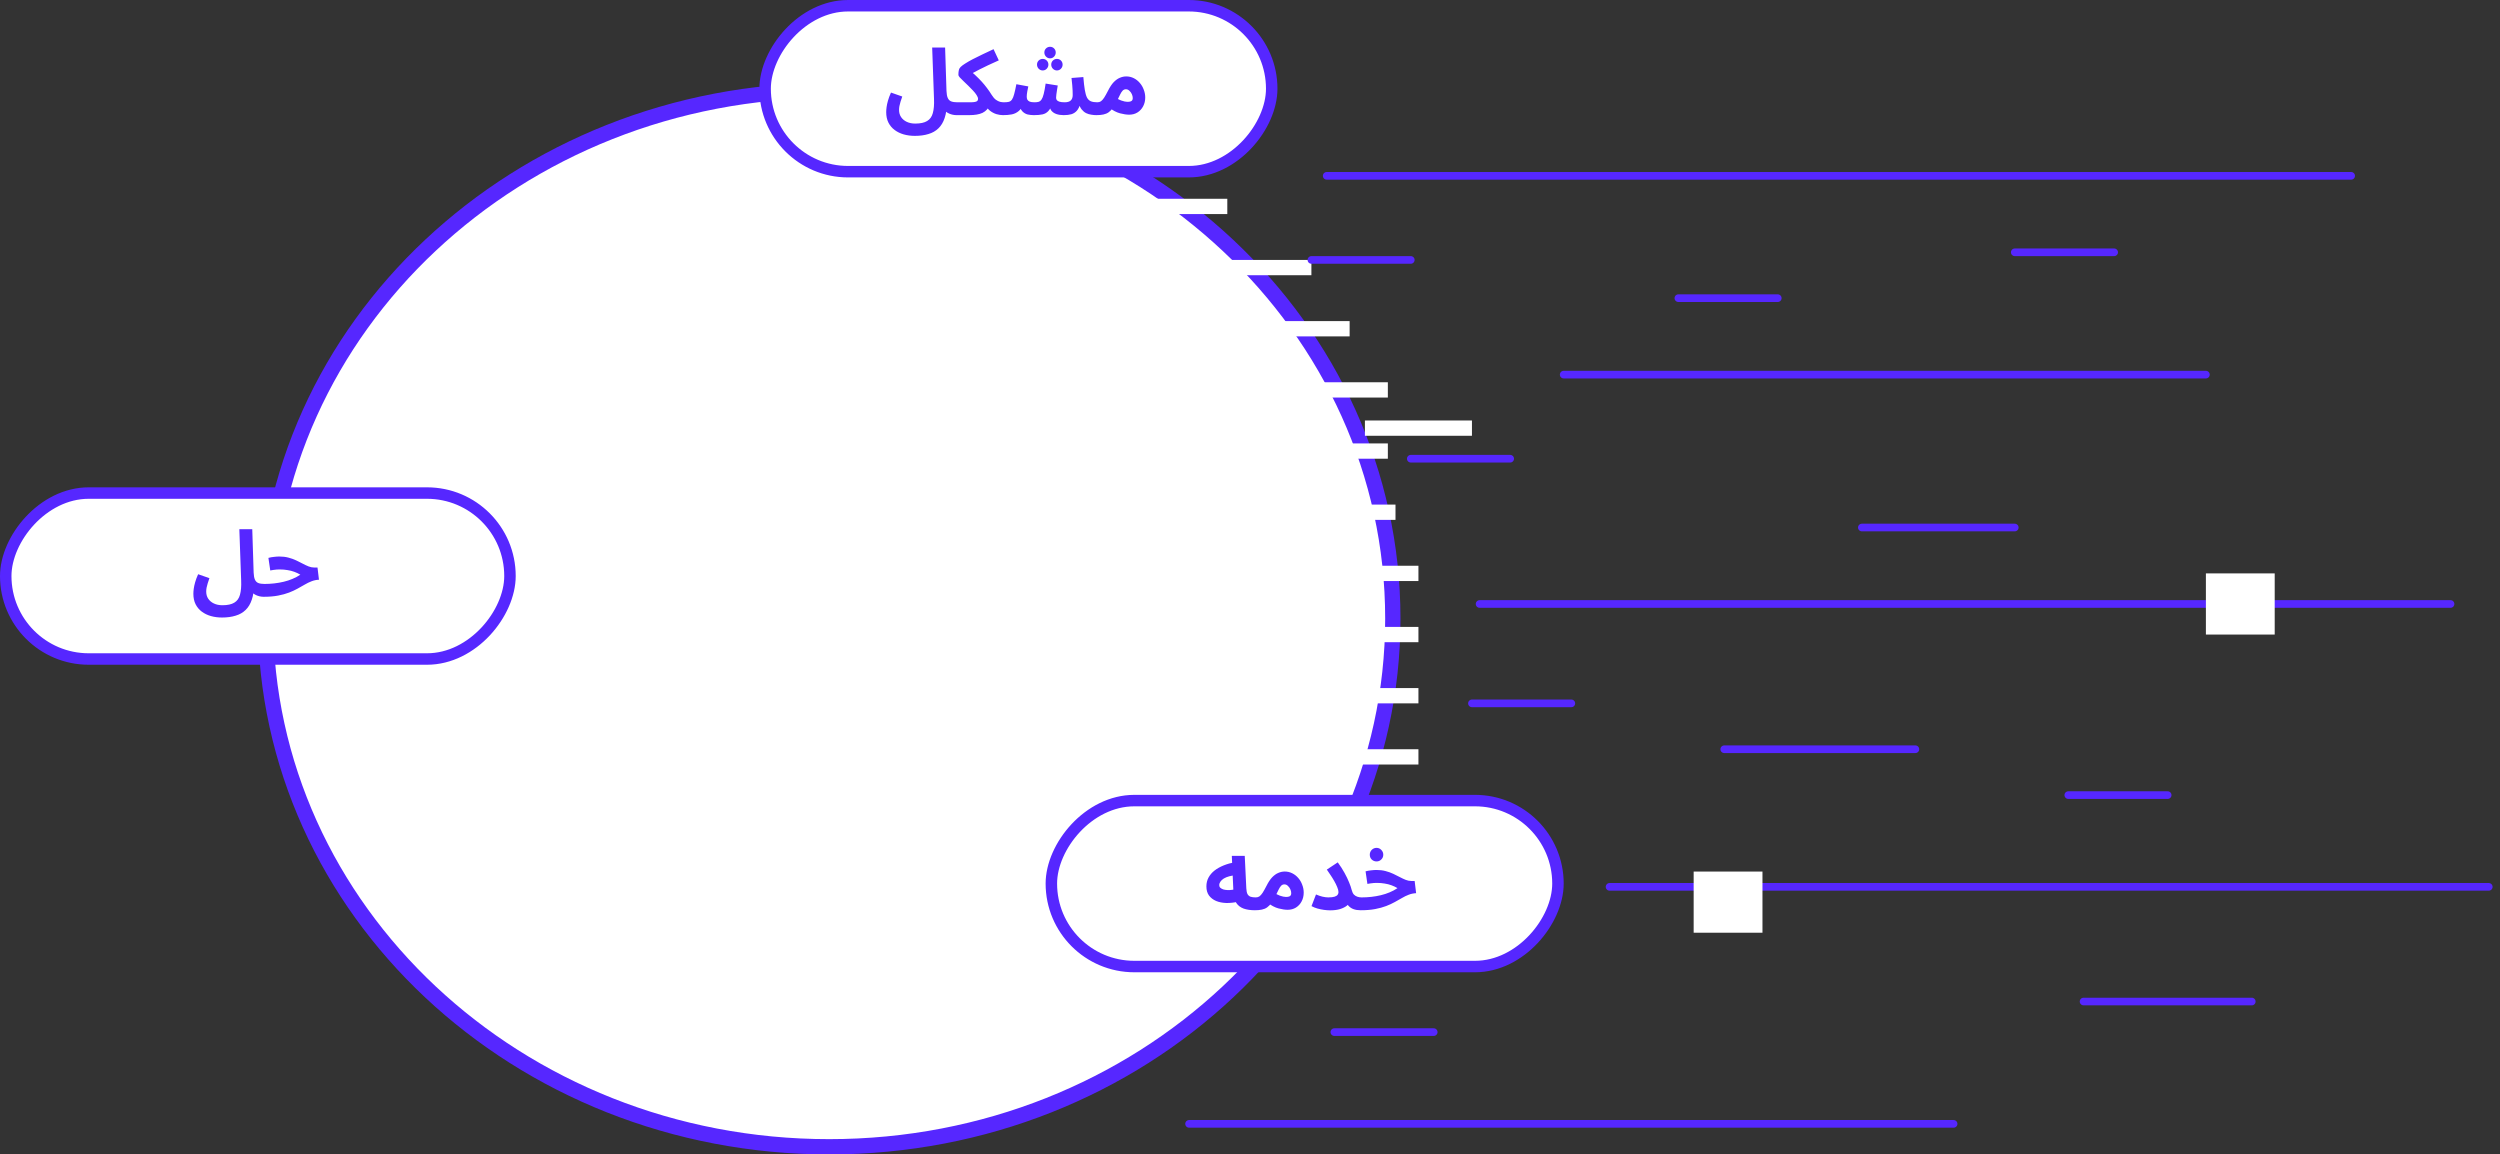 <svg width="327" height="151" viewBox="0 0 327 151" fill="none" xmlns="http://www.w3.org/2000/svg">
<rect x="0" y="0" width="327" height="151" fill="#333333" stroke="none"/>
<path d="M34.727 80.915C34.727 119.01 67.675 150 108.454 150C149.234 150 182.181 119.01 182.181 80.915C182.181 42.82 149.234 11.83 108.454 11.83C67.675 11.83 34.727 42.82 34.727 80.915Z" fill="white" stroke="#5627FF" stroke-width="2"/>
<rect x="-0.75" y="0.75" width="65.955" height="21.707" rx="10.854" transform="matrix(-1 0 0 1 65.955 63.742)" fill="white" stroke="#5627FF" stroke-width="1.5"/>
<rect x="-0.75" y="0.75" width="66.264" height="21.707" rx="10.854" transform="matrix(-1 0 0 1 165.591 0)" fill="white" stroke="#5627FF" stroke-width="1.5"/>
<rect x="-0.75" y="0.75" width="66.264" height="21.707" rx="10.854" transform="matrix(-1 0 0 1 203.031 103.967)" fill="white" stroke="#5627FF" stroke-width="1.5"/>
<path d="M25.293 77.664C25.293 77.48 25.308 77.264 25.34 77.016C25.372 76.768 25.433 76.488 25.52 76.176C25.608 75.856 25.741 75.5 25.916 75.108L27.392 75.624C27.305 75.872 27.229 76.1 27.165 76.308C27.101 76.508 27.052 76.696 27.02 76.872C26.988 77.04 26.973 77.208 26.973 77.376C26.973 77.736 27.061 78.048 27.236 78.312C27.421 78.584 27.669 78.792 27.98 78.936C28.3 79.088 28.669 79.164 29.084 79.164C29.765 79.164 30.285 79.052 30.645 78.828C31.012 78.612 31.261 78.268 31.389 77.796C31.524 77.316 31.576 76.696 31.544 75.936L31.305 69.216H32.996L33.176 74.892C33.193 75.292 33.248 75.6 33.344 75.816C33.441 76.032 33.589 76.18 33.788 76.26C33.996 76.34 34.264 76.38 34.593 76.38C34.897 76.38 35.112 76.46 35.24 76.62C35.368 76.772 35.432 76.964 35.432 77.196C35.432 77.444 35.349 77.652 35.181 77.82C35.013 77.98 34.776 78.06 34.472 78.06C34.297 78.06 34.108 78.036 33.908 77.988C33.709 77.94 33.517 77.864 33.333 77.76C33.148 77.656 32.989 77.52 32.852 77.352C32.717 77.176 32.624 76.96 32.577 76.704L33.224 76.38C33.224 77.188 33.129 77.872 32.937 78.432C32.752 78.992 32.48 79.444 32.12 79.788C31.768 80.132 31.332 80.38 30.812 80.532C30.3 80.692 29.709 80.772 29.037 80.772C28.524 80.772 28.041 80.708 27.584 80.58C27.137 80.452 26.741 80.26 26.396 80.004C26.052 79.748 25.78 79.424 25.581 79.032C25.389 78.648 25.293 78.192 25.293 77.664ZM34.473 78.06L34.593 76.38C35.025 76.38 35.453 76.356 35.877 76.308C36.301 76.26 36.713 76.188 37.113 76.092C37.513 75.996 37.893 75.872 38.253 75.72C38.621 75.568 38.965 75.384 39.285 75.168C39.045 75.024 38.785 74.9 38.505 74.796C38.225 74.692 37.925 74.616 37.605 74.568C37.293 74.512 36.961 74.484 36.609 74.484C36.481 74.484 36.345 74.488 36.201 74.496C36.065 74.504 35.925 74.52 35.781 74.544C35.637 74.56 35.493 74.584 35.349 74.616L35.109 72.972C35.341 72.908 35.585 72.864 35.841 72.84C36.105 72.808 36.337 72.792 36.537 72.792C36.969 72.792 37.365 72.84 37.725 72.936C38.093 73.032 38.429 73.152 38.733 73.296C39.045 73.44 39.333 73.584 39.597 73.728C39.869 73.872 40.125 73.992 40.365 74.088C40.613 74.184 40.853 74.232 41.085 74.232H41.529L41.721 75.828C41.377 75.844 41.053 75.912 40.749 76.032C40.453 76.144 40.157 76.288 39.861 76.464C39.573 76.632 39.261 76.808 38.925 76.992C38.597 77.176 38.225 77.348 37.809 77.508C37.393 77.668 36.913 77.8 36.369 77.904C35.825 78.008 35.193 78.06 34.473 78.06Z" fill="#5627FF"/>
<path d="M164.145 119.06C163.577 119.06 163.085 118.988 162.669 118.844C162.261 118.692 161.945 118.452 161.721 118.124C161.497 117.788 161.369 117.34 161.337 116.78L161.121 111.944H162.813L163.017 116.192C163.033 116.52 163.085 116.772 163.173 116.948C163.269 117.116 163.405 117.232 163.581 117.296C163.757 117.352 163.985 117.38 164.265 117.38C164.569 117.38 164.785 117.46 164.913 117.62C165.041 117.772 165.105 117.964 165.105 118.196C165.105 118.444 165.021 118.652 164.853 118.82C164.693 118.98 164.457 119.06 164.145 119.06ZM161.949 117.944C161.413 118.064 160.897 118.12 160.401 118.112C159.905 118.096 159.461 118.008 159.069 117.848C158.677 117.68 158.365 117.44 158.133 117.128C157.909 116.816 157.797 116.42 157.797 115.94C157.797 115.516 157.889 115.132 158.073 114.788C158.265 114.436 158.529 114.128 158.865 113.864C159.209 113.6 159.609 113.376 160.065 113.192C160.521 113.008 161.017 112.868 161.553 112.772L161.721 114.476C161.377 114.492 161.065 114.54 160.785 114.62C160.513 114.692 160.277 114.788 160.077 114.908C159.885 115.028 159.737 115.164 159.633 115.316C159.529 115.46 159.477 115.616 159.477 115.784C159.477 115.92 159.525 116.032 159.621 116.12C159.717 116.208 159.845 116.28 160.005 116.336C160.165 116.384 160.349 116.412 160.557 116.42C160.765 116.428 160.977 116.416 161.193 116.384C161.417 116.352 161.637 116.3 161.853 116.228L161.949 117.944ZM164.141 119.06L164.261 117.38C164.445 117.38 164.601 117.336 164.729 117.248C164.865 117.152 165.005 116.996 165.149 116.78C165.293 116.556 165.461 116.256 165.653 115.88C165.893 115.4 166.141 115.024 166.397 114.752C166.661 114.48 166.929 114.288 167.201 114.176C167.481 114.056 167.761 113.996 168.041 113.996C168.393 113.996 168.721 114.072 169.025 114.224C169.329 114.376 169.593 114.584 169.817 114.848C170.041 115.104 170.213 115.4 170.333 115.736C170.461 116.064 170.525 116.404 170.525 116.756C170.525 117.18 170.433 117.564 170.249 117.908C170.073 118.244 169.825 118.512 169.505 118.712C169.193 118.904 168.833 119 168.425 119C168.081 119 167.681 118.94 167.225 118.82C166.769 118.7 166.289 118.448 165.785 118.064L166.397 116.612C166.757 116.86 167.093 117.04 167.405 117.152C167.725 117.264 167.989 117.32 168.197 117.32C168.357 117.32 168.489 117.304 168.593 117.272C168.697 117.24 168.773 117.188 168.821 117.116C168.869 117.044 168.893 116.948 168.893 116.828C168.893 116.66 168.853 116.488 168.773 116.312C168.693 116.136 168.585 115.988 168.449 115.868C168.321 115.74 168.169 115.676 167.993 115.676C167.825 115.676 167.681 115.74 167.561 115.868C167.449 115.988 167.337 116.164 167.225 116.396C167.121 116.62 166.993 116.884 166.841 117.188C166.657 117.556 166.477 117.864 166.301 118.112C166.125 118.352 165.937 118.544 165.737 118.688C165.545 118.824 165.317 118.92 165.053 118.976C164.797 119.032 164.493 119.06 164.141 119.06ZM173.741 117.38C174.101 117.38 174.377 117.348 174.569 117.284C174.761 117.22 174.893 117.136 174.965 117.032C175.037 116.928 175.073 116.816 175.073 116.696C175.073 116.504 175.017 116.28 174.905 116.024C174.801 115.768 174.669 115.5 174.509 115.22C174.349 114.94 174.181 114.672 174.005 114.416C173.837 114.16 173.685 113.936 173.549 113.744L174.977 112.796C175.321 113.26 175.617 113.72 175.865 114.176C176.113 114.624 176.313 115.04 176.465 115.424C176.625 115.808 176.737 116.136 176.801 116.408C176.865 116.664 176.961 116.864 177.089 117.008C177.225 117.144 177.381 117.24 177.557 117.296C177.733 117.352 177.909 117.38 178.085 117.38C178.389 117.38 178.605 117.46 178.733 117.62C178.869 117.772 178.937 117.964 178.937 118.196C178.937 118.444 178.853 118.652 178.685 118.82C178.525 118.98 178.285 119.06 177.965 119.06C177.613 119.06 177.305 119.012 177.041 118.916C176.777 118.82 176.553 118.668 176.369 118.46C176.185 118.252 176.029 117.988 175.901 117.668L176.633 117.824C176.569 118.048 176.421 118.256 176.189 118.448C175.965 118.632 175.665 118.784 175.289 118.904C174.921 119.016 174.485 119.072 173.981 119.072C173.741 119.072 173.473 119.052 173.177 119.012C172.889 118.972 172.601 118.912 172.313 118.832C172.033 118.752 171.777 118.648 171.545 118.52L172.133 116.996C172.429 117.124 172.713 117.22 172.985 117.284C173.265 117.348 173.517 117.38 173.741 117.38ZM177.98 119.06L178.1 117.38C178.532 117.38 178.96 117.356 179.384 117.308C179.808 117.26 180.22 117.188 180.62 117.092C181.02 116.996 181.4 116.872 181.76 116.72C182.128 116.568 182.472 116.384 182.792 116.168C182.552 116.024 182.292 115.9 182.012 115.796C181.732 115.692 181.432 115.616 181.112 115.568C180.8 115.512 180.468 115.484 180.116 115.484C179.988 115.484 179.852 115.488 179.708 115.496C179.572 115.504 179.432 115.52 179.288 115.544C179.144 115.56 179 115.584 178.856 115.616L178.616 113.972C178.848 113.908 179.092 113.864 179.348 113.84C179.612 113.808 179.844 113.792 180.044 113.792C180.476 113.792 180.872 113.84 181.232 113.936C181.6 114.032 181.936 114.152 182.24 114.296C182.552 114.44 182.84 114.584 183.104 114.728C183.376 114.872 183.632 114.992 183.872 115.088C184.12 115.184 184.36 115.232 184.592 115.232H185.036L185.228 116.828C184.884 116.844 184.56 116.912 184.256 117.032C183.96 117.144 183.664 117.288 183.368 117.464C183.08 117.632 182.768 117.808 182.432 117.992C182.104 118.176 181.732 118.348 181.316 118.508C180.9 118.668 180.42 118.8 179.876 118.904C179.332 119.008 178.7 119.06 177.98 119.06ZM180.056 112.676C179.808 112.676 179.596 112.592 179.42 112.424C179.252 112.256 179.168 112.048 179.168 111.8C179.168 111.552 179.252 111.34 179.42 111.164C179.596 110.988 179.808 110.9 180.056 110.9C180.296 110.9 180.5 110.988 180.668 111.164C180.844 111.34 180.932 111.552 180.932 111.8C180.932 112.048 180.844 112.256 180.668 112.424C180.5 112.592 180.296 112.676 180.056 112.676Z" fill="#5627FF"/>
<path d="M115.916 14.664C115.916 14.48 115.932 14.264 115.964 14.016C115.996 13.768 116.056 13.488 116.144 13.176C116.232 12.856 116.364 12.5 116.54 12.108L118.016 12.624C117.928 12.872 117.852 13.1 117.788 13.308C117.724 13.508 117.676 13.696 117.644 13.872C117.612 14.04 117.596 14.208 117.596 14.376C117.596 14.736 117.684 15.048 117.86 15.312C118.044 15.584 118.292 15.792 118.604 15.936C118.924 16.088 119.292 16.164 119.708 16.164C120.388 16.164 120.908 16.052 121.268 15.828C121.636 15.612 121.884 15.268 122.012 14.796C122.148 14.316 122.2 13.696 122.168 12.936L121.928 6.216H123.62L123.8 11.892C123.816 12.292 123.872 12.6 123.968 12.816C124.064 13.032 124.212 13.18 124.412 13.26C124.62 13.34 124.888 13.38 125.216 13.38C125.52 13.38 125.736 13.46 125.864 13.62C125.992 13.772 126.056 13.964 126.056 14.196C126.056 14.444 125.972 14.652 125.804 14.82C125.636 14.98 125.4 15.06 125.096 15.06C124.92 15.06 124.732 15.036 124.532 14.988C124.332 14.94 124.14 14.864 123.956 14.76C123.772 14.656 123.612 14.52 123.476 14.352C123.34 14.176 123.248 13.96 123.2 13.704L123.848 13.38C123.848 14.188 123.752 14.872 123.56 15.432C123.376 15.992 123.104 16.444 122.744 16.788C122.392 17.132 121.956 17.38 121.436 17.532C120.924 17.692 120.332 17.772 119.66 17.772C119.148 17.772 118.664 17.708 118.208 17.58C117.76 17.452 117.364 17.26 117.02 17.004C116.676 16.748 116.404 16.424 116.204 16.032C116.012 15.648 115.916 15.192 115.916 14.664ZM125.096 15.06L125.216 13.38H126.896C127.176 13.38 127.388 13.364 127.532 13.332C127.684 13.3 127.788 13.252 127.844 13.188C127.9 13.116 127.928 13.032 127.928 12.936C127.928 12.792 127.864 12.624 127.736 12.432C127.616 12.24 127.456 12.04 127.256 11.832C127.064 11.624 126.86 11.416 126.644 11.208C126.428 10.992 126.22 10.792 126.02 10.608C125.828 10.424 125.668 10.264 125.54 10.128C125.42 9.984 125.36 9.88 125.36 9.816C125.36 9.592 125.372 9.416 125.396 9.288C125.42 9.152 125.452 9.044 125.492 8.964C125.54 8.884 125.592 8.816 125.648 8.76C125.784 8.624 125.988 8.472 126.26 8.304C126.532 8.128 126.852 7.944 127.22 7.752C127.596 7.552 128.016 7.344 128.48 7.128C128.944 6.904 129.436 6.672 129.956 6.432L130.64 7.896C130.112 8.128 129.64 8.344 129.224 8.544C128.816 8.736 128.448 8.916 128.12 9.084C127.8 9.244 127.512 9.396 127.256 9.54C127.008 9.684 126.784 9.82 126.584 9.948L126.704 9.06C127.048 9.356 127.36 9.636 127.64 9.9C127.92 10.164 128.18 10.428 128.42 10.692C128.66 10.956 128.884 11.228 129.092 11.508C129.308 11.788 129.516 12.092 129.716 12.42C129.892 12.7 130.072 12.908 130.256 13.044C130.448 13.18 130.632 13.272 130.808 13.32C130.992 13.36 131.156 13.38 131.3 13.38C131.604 13.38 131.82 13.46 131.948 13.62C132.084 13.772 132.152 13.964 132.152 14.196C132.152 14.444 132.068 14.652 131.9 14.82C131.732 14.98 131.492 15.06 131.18 15.06C130.916 15.06 130.632 15.016 130.328 14.928C130.024 14.832 129.74 14.68 129.476 14.472C129.212 14.264 129.012 13.98 128.876 13.62L129.524 13.668C129.404 13.924 129.26 14.144 129.092 14.328C128.932 14.504 128.74 14.648 128.516 14.76C128.292 14.864 128.036 14.94 127.748 14.988C127.46 15.036 127.136 15.06 126.776 15.06H125.096ZM131.189 15.06L131.309 13.38C131.573 13.38 131.789 13.36 131.957 13.32C132.125 13.272 132.261 13.172 132.365 13.02C132.477 12.86 132.573 12.624 132.653 12.312C132.741 11.992 132.837 11.56 132.941 11.016L134.501 11.304C134.469 11.48 134.425 11.7 134.369 11.964C134.321 12.228 134.297 12.456 134.297 12.648C134.297 12.8 134.325 12.932 134.381 13.044C134.445 13.148 134.549 13.232 134.693 13.296C134.845 13.352 135.053 13.38 135.317 13.38C135.525 13.38 135.701 13.36 135.845 13.32C135.997 13.272 136.125 13.172 136.229 13.02C136.341 12.86 136.437 12.616 136.517 12.288C136.605 11.952 136.689 11.5 136.769 10.932L138.353 11.184C138.321 11.368 138.289 11.564 138.257 11.772C138.225 11.98 138.197 12.172 138.173 12.348C138.149 12.524 138.137 12.668 138.137 12.78C138.137 12.884 138.165 12.984 138.221 13.08C138.285 13.168 138.397 13.24 138.557 13.296C138.725 13.352 138.957 13.38 139.253 13.38C139.613 13.38 139.877 13.304 140.045 13.152C140.221 12.992 140.309 12.752 140.309 12.432C140.309 12.248 140.305 12.052 140.297 11.844C140.289 11.628 140.273 11.388 140.249 11.124C140.233 10.852 140.201 10.544 140.153 10.2L141.701 10.08C141.757 10.768 141.821 11.328 141.893 11.76C141.965 12.192 142.061 12.528 142.181 12.768C142.309 13 142.477 13.16 142.685 13.248C142.901 13.336 143.181 13.38 143.525 13.38C143.829 13.38 144.045 13.46 144.173 13.62C144.309 13.772 144.377 13.964 144.377 14.196C144.377 14.444 144.293 14.652 144.125 14.82C143.965 14.98 143.725 15.06 143.405 15.06C143.189 15.06 142.965 15.04 142.733 15C142.501 14.968 142.277 14.9 142.061 14.796C141.845 14.684 141.653 14.524 141.485 14.316C141.317 14.108 141.185 13.832 141.089 13.488L141.305 13.56C141.193 13.96 141.041 14.268 140.849 14.484C140.657 14.7 140.421 14.852 140.141 14.94C139.861 15.02 139.525 15.06 139.133 15.06C138.773 15.06 138.453 15.012 138.173 14.916C137.893 14.82 137.669 14.664 137.501 14.448C137.341 14.224 137.257 13.924 137.249 13.548H137.657C137.497 13.996 137.313 14.328 137.105 14.544C136.897 14.76 136.645 14.9 136.349 14.964C136.053 15.028 135.681 15.06 135.233 15.06C134.961 15.06 134.693 15.032 134.429 14.976C134.165 14.912 133.929 14.772 133.721 14.556C133.513 14.332 133.361 13.98 133.265 13.5L133.913 13.476C133.745 13.948 133.525 14.296 133.253 14.52C132.989 14.744 132.685 14.892 132.341 14.964C131.997 15.028 131.613 15.06 131.189 15.06ZM137.345 7.632C137.145 7.632 136.969 7.556 136.817 7.404C136.673 7.252 136.601 7.072 136.601 6.864C136.601 6.656 136.673 6.48 136.817 6.336C136.969 6.192 137.145 6.12 137.345 6.12C137.553 6.12 137.729 6.192 137.873 6.336C138.017 6.48 138.089 6.656 138.089 6.864C138.089 7.072 138.017 7.252 137.873 7.404C137.729 7.556 137.553 7.632 137.345 7.632ZM136.385 9.216C136.185 9.216 136.009 9.14 135.857 8.988C135.713 8.836 135.641 8.656 135.641 8.448C135.641 8.24 135.713 8.064 135.857 7.92C136.009 7.776 136.185 7.704 136.385 7.704C136.593 7.704 136.769 7.776 136.913 7.92C137.057 8.064 137.129 8.24 137.129 8.448C137.129 8.656 137.057 8.836 136.913 8.988C136.769 9.14 136.593 9.216 136.385 9.216ZM138.245 9.216C138.045 9.216 137.869 9.14 137.717 8.988C137.573 8.836 137.501 8.656 137.501 8.448C137.501 8.24 137.573 8.064 137.717 7.92C137.869 7.776 138.045 7.704 138.245 7.704C138.453 7.704 138.629 7.776 138.773 7.92C138.917 8.064 138.989 8.24 138.989 8.448C138.989 8.656 138.917 8.836 138.773 8.988C138.629 9.14 138.453 9.216 138.245 9.216ZM143.412 15.06L143.532 13.38C143.716 13.38 143.872 13.336 144 13.248C144.136 13.152 144.276 12.996 144.42 12.78C144.564 12.556 144.732 12.256 144.924 11.88C145.164 11.4 145.412 11.024 145.668 10.752C145.932 10.48 146.2 10.288 146.472 10.176C146.752 10.056 147.032 9.996 147.312 9.996C147.664 9.996 147.992 10.072 148.296 10.224C148.6 10.376 148.864 10.584 149.088 10.848C149.312 11.104 149.484 11.4 149.604 11.736C149.732 12.064 149.796 12.404 149.796 12.756C149.796 13.18 149.704 13.564 149.52 13.908C149.344 14.244 149.096 14.512 148.776 14.712C148.464 14.904 148.104 15 147.696 15C147.352 15 146.952 14.94 146.496 14.82C146.04 14.7 145.56 14.448 145.056 14.064L145.668 12.612C146.028 12.86 146.364 13.04 146.676 13.152C146.996 13.264 147.26 13.32 147.468 13.32C147.628 13.32 147.76 13.304 147.864 13.272C147.968 13.24 148.044 13.188 148.092 13.116C148.14 13.044 148.164 12.948 148.164 12.828C148.164 12.66 148.124 12.488 148.044 12.312C147.964 12.136 147.856 11.988 147.72 11.868C147.592 11.74 147.44 11.676 147.264 11.676C147.096 11.676 146.952 11.74 146.832 11.868C146.72 11.988 146.608 12.164 146.496 12.396C146.392 12.62 146.264 12.884 146.112 13.188C145.928 13.556 145.748 13.864 145.572 14.112C145.396 14.352 145.208 14.544 145.008 14.688C144.816 14.824 144.588 14.92 144.324 14.976C144.068 15.032 143.764 15.06 143.412 15.06Z" fill="#5627FF"/>
<rect width="12" height="2" transform="matrix(-1 0 0 1 185.531 90)" fill="white"/>
<rect width="12" height="2" transform="matrix(-1 0 0 1 174.531 86)" fill="white"/>
<rect width="12" height="2" transform="matrix(-1 0 0 1 185.531 82)" fill="white"/>
<rect width="12" height="2" transform="matrix(-1 0 0 1 171.531 79)" fill="white"/>
<rect width="12" height="2" transform="matrix(-1 0 0 1 185.531 74)" fill="white"/>
<rect width="12" height="2" transform="matrix(-1 0 0 1 167.531 71)" fill="white"/>
<rect width="12" height="2" transform="matrix(-1 0 0 1 161.531 63)" fill="white"/>
<rect width="12" height="2" transform="matrix(-1 0 0 1 181.531 58)" fill="white"/>
<rect width="12" height="2" transform="matrix(-1 0 0 1 165.531 56)" fill="white"/>
<rect width="12" height="2" transform="matrix(-1 0 0 1 181.531 50)" fill="white"/>
<rect width="12" height="2" transform="matrix(-1 0 0 1 163.531 49)" fill="white"/>
<rect width="14" height="2" transform="matrix(-1 0 0 1 192.531 55)" fill="white"/>
<rect width="13" height="2" transform="matrix(-1 0 0 1 182.531 66)" fill="white"/>
<rect width="12" height="2" transform="matrix(-1 0 0 1 159.531 38)" fill="white"/>
<rect width="12" height="2" transform="matrix(-1 0 0 1 171.531 34)" fill="white"/>
<rect width="12" height="2" transform="matrix(-1 0 0 1 154.531 31)" fill="white"/>
<rect width="12" height="2" transform="matrix(-1 0 0 1 160.531 26)" fill="white"/>
<rect width="12" height="2" transform="matrix(-1 0 0 1 185.531 98)" fill="white"/>
<rect width="12" height="2" transform="matrix(-1 0 0 1 176.531 42)" fill="white"/>
<path d="M184.531 34L171.531 34" stroke="#5627FF" stroke-linecap="round"/>
<rect width="12" height="2" transform="matrix(-1 0 0 1 160.531 98)" fill="white"/>
<path d="M307.531 23H173.531" stroke="#5627FF" stroke-linecap="round"/>
<path d="M288.531 49H204.531" stroke="#5627FF" stroke-linecap="round"/>
<path d="M320.531 79H193.531" stroke="#5627FF" stroke-linecap="round"/>
<path d="M255.531 147H155.531" stroke="#5627FF" stroke-linecap="round"/>
<path d="M325.531 116L210.531 116" stroke="#5627FF" stroke-linecap="round"/>
<rect width="9" height="8" transform="matrix(-1 0 0 1 297.531 75)" fill="white"/>
<rect width="9" height="8" transform="matrix(-1 0 0 1 230.531 114)" fill="white"/>
<path d="M187.531 135L174.531 135" stroke="#5627FF" stroke-linecap="round"/>
<path d="M205.531 92L192.531 92" stroke="#5627FF" stroke-linecap="round"/>
<path d="M263.531 69L243.531 69" stroke="#5627FF" stroke-linecap="round"/>
<path d="M283.531 104L270.531 104" stroke="#5627FF" stroke-linecap="round"/>
<path d="M197.531 60L184.531 60" stroke="#5627FF" stroke-linecap="round"/>
<path d="M250.531 98L225.531 98" stroke="#5627FF" stroke-linecap="round"/>
<path d="M232.531 39L219.531 39" stroke="#5627FF" stroke-linecap="round"/>
<path d="M276.531 33L263.531 33" stroke="#5627FF" stroke-linecap="round"/>
<path d="M294.531 131L272.531 131" stroke="#5627FF" stroke-linecap="round"/>
</svg>
